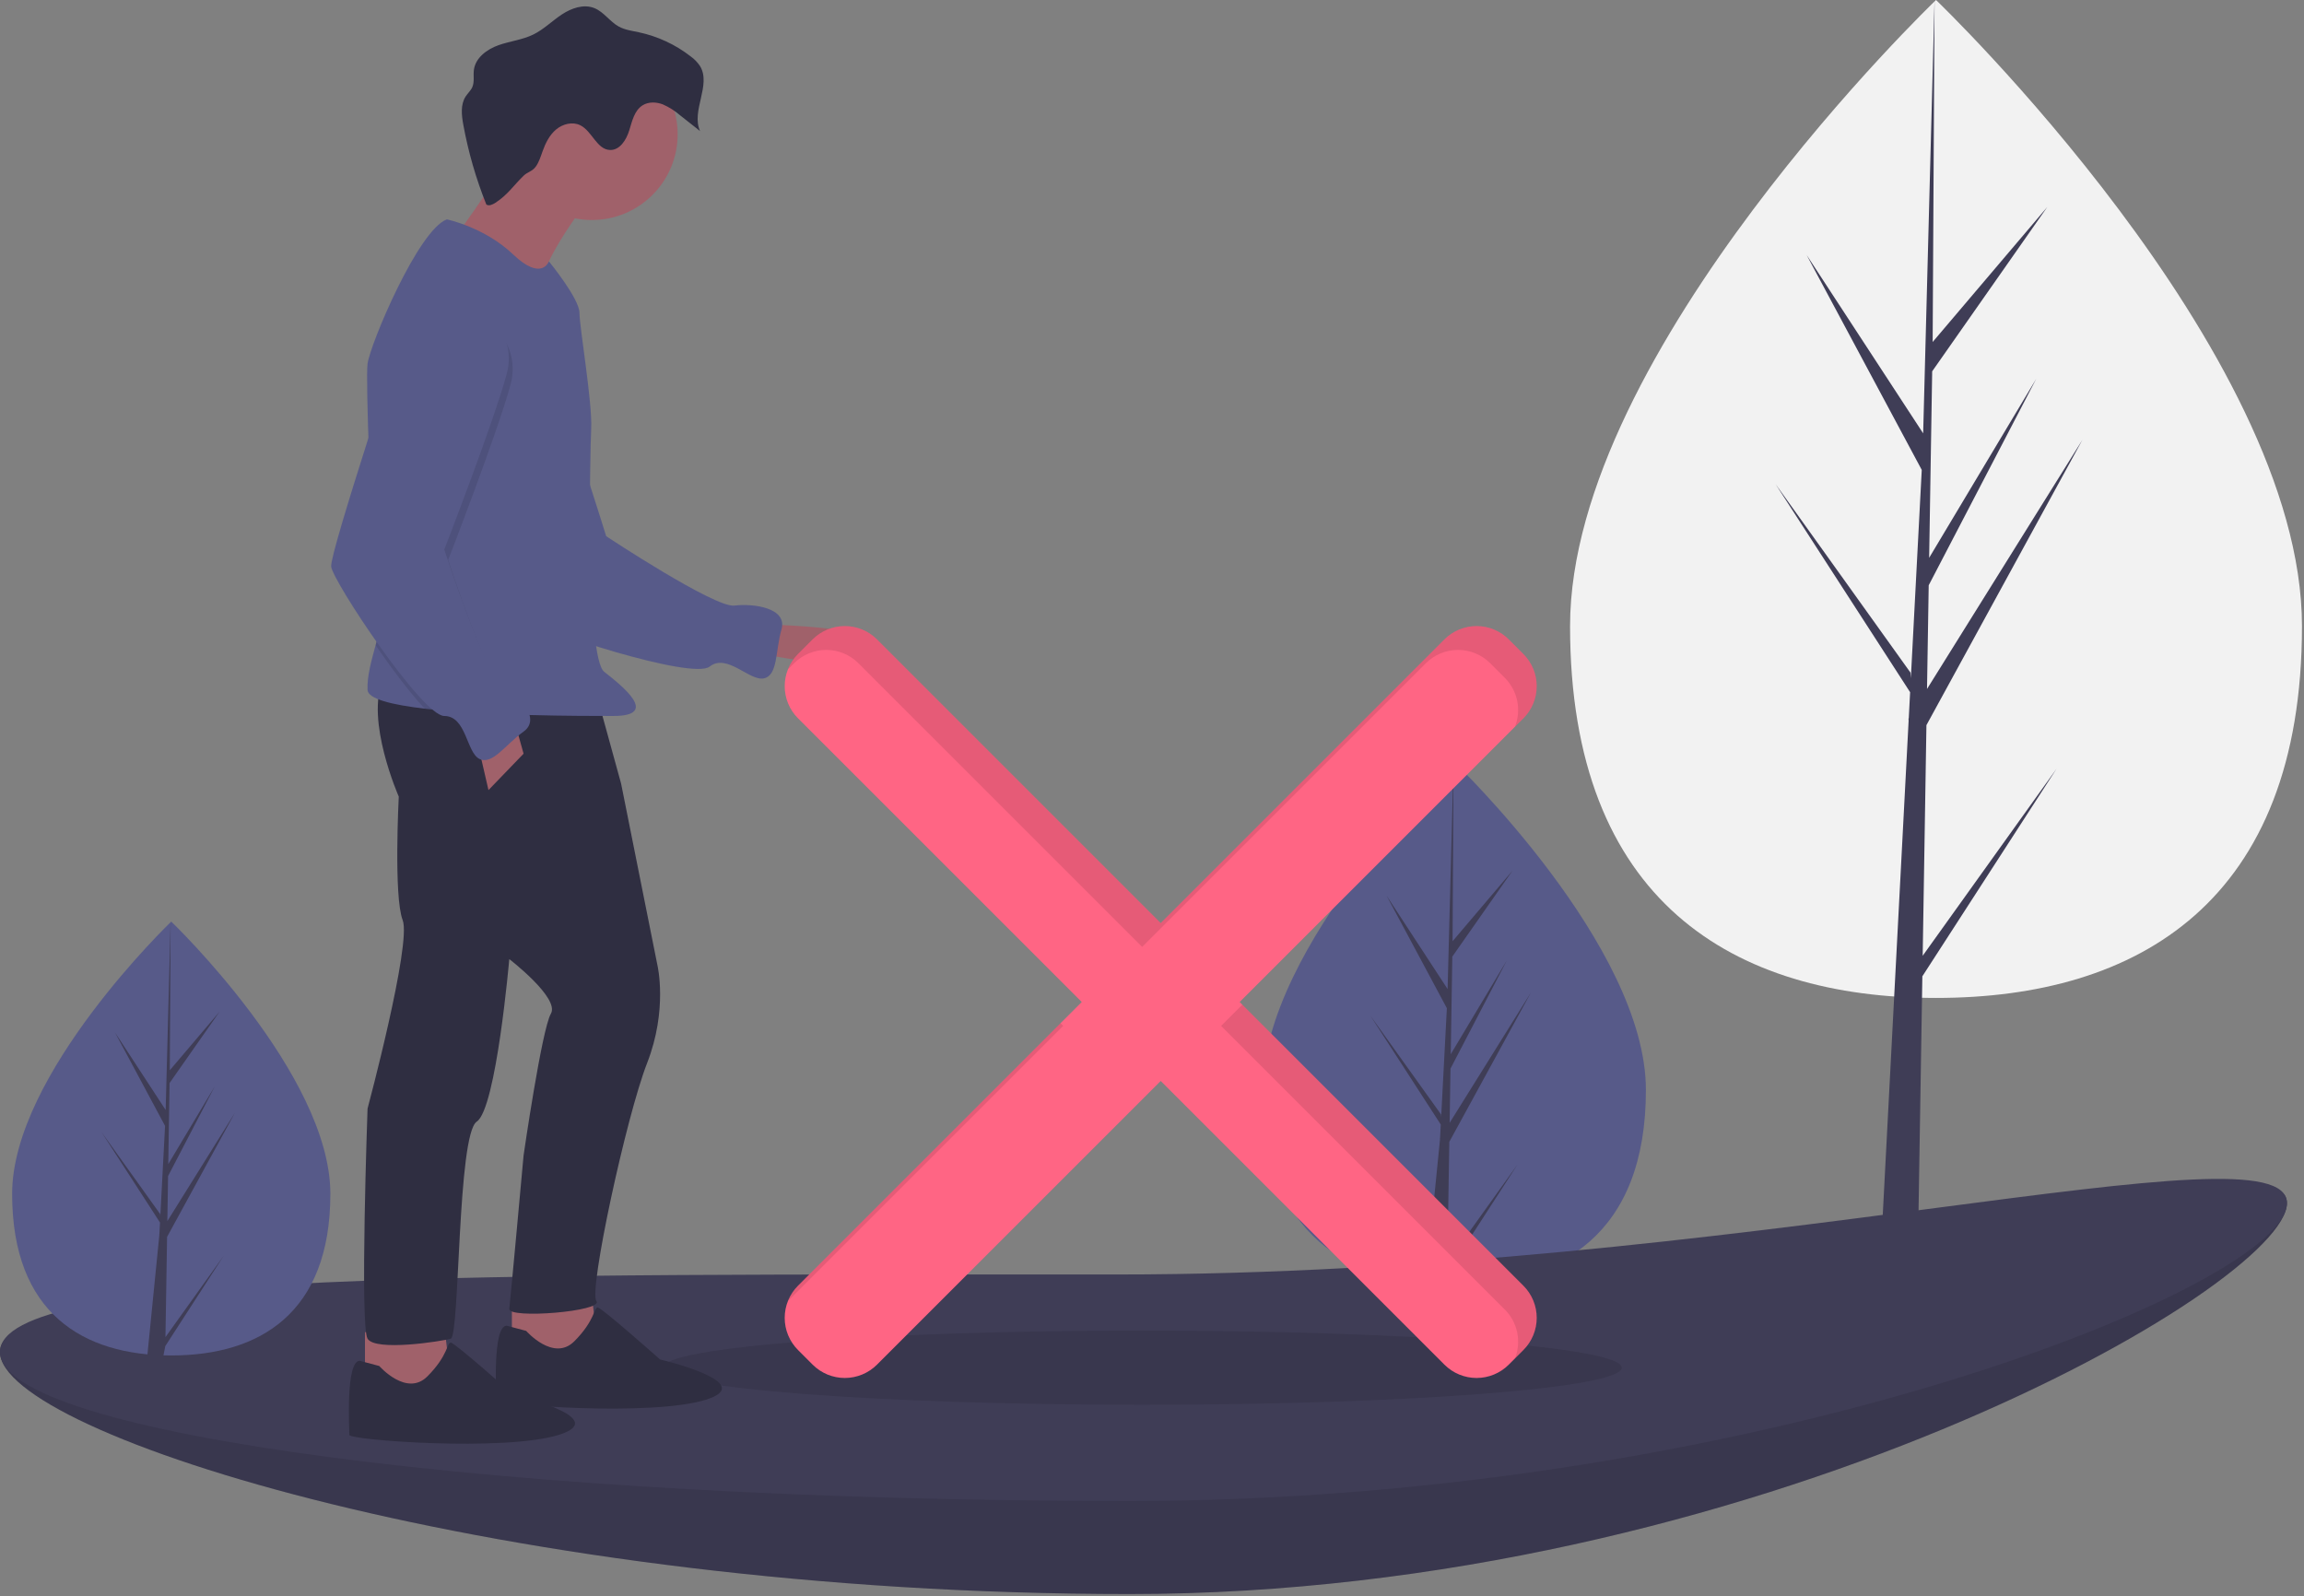 <svg viewBox="0 0 1081 749" fill="none" xmlns="http://www.w3.org/2000/svg">
    <rect x="0" y="0" width="1081" height="749" fill="#808080" stroke="none"/>
    <g clip-path="url(#clip0_2_3)">
        <path
            d="M772.232 511.469C772.232 579.162 731.989 602.798 682.348 602.798C632.706 602.798 592.464 579.162 592.464 511.469C592.464 443.776 682.348 357.66 682.348 357.66C682.348 357.66 772.232 443.776 772.232 511.469Z"
            fill="#575A89" />
        <path
            d="M679.994 535.79L718.305 465.702L680.138 526.903L680.552 501.43L706.956 450.722L680.662 494.688L681.406 448.873L709.68 408.504L681.523 441.669L681.988 357.66L679.191 464.109L650.56 420.284L678.845 473.092L676.166 524.259L676.087 522.901L642.948 476.597L675.986 527.699L675.651 534.098L675.591 534.195L675.619 534.72L668.823 603H677.902L678.992 597.484L711.949 546.507L679.074 592.443L679.994 535.79Z"
            fill="#3F3D56" />
        <path
            d="M1080.05 293.814C1080.05 423.124 1003.18 468.275 908.348 468.275C813.521 468.275 736.647 423.124 736.647 293.814C736.647 164.503 908.348 0 908.348 0C908.348 0 1080.05 164.503 1080.05 293.814Z"
            fill="#F2F2F2" />
        <path
            d="M902.093 448.494L903.851 340.273L977.035 206.388L904.127 323.296L904.918 274.635L955.355 177.771L905.127 261.758V261.759L906.549 174.24L960.558 97.124L906.772 160.478L907.661 0L902.078 212.444L902.537 203.68L847.625 119.628L901.656 220.503L896.54 318.246L896.387 315.652L833.084 227.2L896.196 324.817L895.556 337.041L895.441 337.225L895.494 338.228L882.513 586.21H899.856L901.937 458.123L964.894 360.745L902.093 448.494Z"
            fill="#3F3D56" />
        <path
            d="M1073 564.558C1073 603.154 822.631 748.002 529.948 748.002C237.266 748.002 0 673.037 0 634.442C0 595.846 231.442 641.721 524.125 641.721C816.807 641.721 1073 525.963 1073 564.558Z"
            fill="#3F3D56" />
        <path opacity="0.1"
            d="M1073 564.558C1073 603.154 822.631 748.002 529.948 748.002C237.266 748.002 0 673.037 0 634.442C0 595.846 231.442 641.721 524.125 641.721C816.807 641.721 1073 525.963 1073 564.558Z"
            fill="black" />
        <path
            d="M1073 564.559C1073 603.154 822.631 704.325 529.948 704.325C237.266 704.325 0 673.037 0 634.442C0 595.846 231.442 598.044 524.125 598.044C816.807 598.044 1073 525.963 1073 564.559Z"
            fill="#3F3D56" />
        <path opacity="0.1"
            d="M535.879 659.181C660.167 659.181 760.923 651.387 760.923 641.774C760.923 632.16 660.167 624.367 535.879 624.367C411.59 624.367 310.834 632.16 310.834 641.774C310.834 651.387 411.59 659.181 535.879 659.181Z"
            fill="black" />
        <path
            d="M357.598 292.966C357.598 292.966 423.481 294.186 411.281 305.776C399.08 317.367 353.328 305.776 353.328 305.776L357.598 292.966Z"
            fill="#A0616A" />
        <path
            d="M220.329 152.183C220.329 152.183 246.929 147.433 256.178 168.907C265.427 190.38 284.422 251.622 284.422 251.622C284.422 251.622 335.255 285.27 344.501 284.165C353.747 283.059 369.553 285.315 366.653 295.402C363.754 305.489 365.041 316.927 358.366 318.329C351.692 319.73 341.076 306.349 332.951 312.794C324.827 319.24 252.421 295.698 247.773 290.82C243.125 285.942 204.494 180.319 204.494 180.319C204.494 180.319 206.039 151.839 220.329 152.183Z"
            fill="#575A89" />
        <path d="M277.379 605.607L280.429 631.228L254.808 637.939L240.167 631.228V608.657L277.379 605.607Z"
            fill="#A0616A" />
        <path d="M208.445 622.078L211.495 647.699L185.874 654.41L171.233 647.699V625.128L208.445 622.078Z"
            fill="#A0616A" />
        <path
            d="M279.819 325.602L291.41 367.695L308.49 453.099C308.49 453.099 313.371 473.84 303.61 498.852C293.85 523.863 276.159 605.607 279.819 610.487C283.479 615.368 238.337 619.028 238.947 614.147C239.557 609.267 245.657 542.164 245.657 542.164C245.657 542.164 254.198 482.991 258.468 475.67C262.738 468.35 238.947 450.049 238.947 450.049C238.947 450.049 232.847 520.203 223.696 526.303C214.546 532.403 215.766 626.958 211.495 628.178C207.225 629.398 176.114 634.279 172.453 628.178C168.793 622.078 172.453 520.203 172.453 520.203C172.453 520.203 193.194 442.729 188.924 431.748C184.654 420.767 187.094 373.795 187.094 373.795C187.094 373.795 171.233 337.803 179.774 318.892L279.819 325.602Z"
            fill="#2F2E41" />
        <path
            d="M277.989 91.35C277.989 91.35 252.368 123.072 253.588 137.102C254.808 151.133 213.326 111.481 213.326 111.481C213.326 111.481 243.217 71.219 243.217 62.679C243.217 54.138 277.989 91.35 277.989 91.35Z"
            fill="#A0616A" />
        <path
            d="M277.684 103.246C299.92 103.246 317.946 85.22 317.946 62.984C317.946 40.748 299.92 22.721 277.684 22.721C255.448 22.721 237.422 40.748 237.422 62.984C237.422 85.22 255.448 103.246 277.684 103.246Z"
            fill="#A0616A" />
        <path
            d="M176.217 302.781C174.393 309.577 172.13 317.282 172.453 323.772C172.661 327.975 183.818 330.733 199.246 332.538C213.551 334.216 231.529 335.07 247.871 335.509C265.032 335.973 280.374 335.973 287.749 335.973C309.71 335.973 292.02 321.942 283.479 315.232C274.939 308.522 276.769 213.357 277.379 201.156C277.989 188.955 271.888 153.573 271.888 146.863C271.888 140.153 257.534 122.639 257.534 122.639C257.534 122.639 254.198 132.222 240.777 119.412C227.356 106.601 209.665 102.941 209.665 102.941C196.244 107.821 173.673 161.504 172.453 170.654C171.959 174.369 172.368 193.396 173.197 215.12C174.399 246.872 176.498 284.407 177.944 288.39C179.084 291.532 177.822 296.803 176.217 302.781Z"
            fill="#575A89" />
        <path d="M241.387 338.413L245.657 353.664L229.186 370.745L223.696 346.953L241.387 338.413Z" fill="#A0616A" />
        <path
            d="M246.877 624.518C246.877 624.518 259.688 639.159 269.449 629.398C279.209 619.638 278.599 613.537 280.429 613.537C282.259 613.537 309.711 637.939 309.711 637.939C309.711 637.939 356.683 648.919 331.062 656.85C305.44 664.78 232.847 659.29 232.847 656.85C232.847 654.41 231.017 622.078 237.727 622.078L246.877 624.518Z"
            fill="#2F2E41" />
        <path
            d="M177.944 640.989C177.944 640.989 190.754 655.63 200.515 645.869C210.275 636.109 209.665 630.008 211.496 630.008C213.326 630.008 240.777 654.41 240.777 654.41C240.777 654.41 287.75 665.39 262.128 673.321C236.507 681.251 163.913 675.761 163.913 673.321C163.913 670.88 162.083 638.549 168.793 638.549L177.944 640.989Z"
            fill="#2F2E41" />
        <path
            d="M232.481 95.123C231.18 95.963 229.487 96.815 228.185 95.977C223.343 83.901 219.724 71.371 217.382 58.574C216.559 54.078 215.989 49.081 218.486 45.254C219.471 43.745 220.889 42.511 221.61 40.859C222.703 38.358 221.983 35.462 222.346 32.757C223.107 27.09 228.464 23.137 233.851 21.22C239.239 19.303 245.09 18.708 250.225 16.193C255.101 13.804 259.006 9.843 263.527 6.837C268.049 3.83 273.84 1.775 278.875 3.806C283.33 5.603 286.104 10.144 290.315 12.456C293.172 14.024 296.487 14.461 299.677 15.134C308.54 17.015 316.862 20.881 324.016 26.442C325.757 27.684 327.258 29.231 328.446 31.009C333.849 39.904 324.175 51.998 328.443 61.49L319.216 54.209C316.752 52.054 313.974 50.288 310.976 48.972C307.92 47.815 304.301 47.675 301.524 49.399C297.628 51.819 296.572 56.875 295.211 61.255C293.85 65.635 290.84 70.492 286.255 70.379C280.02 70.227 277.839 61.525 272.243 58.77C268.595 56.974 264.003 58.157 260.893 60.776C257.784 63.395 255.918 67.196 254.549 71.024C253.694 73.417 252.891 76.114 251.372 78.188C249.697 80.475 247.554 80.659 245.765 82.367C241.107 86.813 238.243 91.4 232.481 95.123Z"
            fill="#2F2E41" />
        <path opacity="0.1"
            d="M176.217 302.781C183.8 313.78 192.347 325.127 199.246 332.538C213.551 334.216 231.529 335.07 247.872 335.509C244.952 331.551 241.301 328.188 237.117 325.602C229.187 320.722 210.276 262.769 210.276 262.769C210.276 262.769 233.457 202.986 239.557 180.415C245.657 157.844 221.866 145.033 221.866 145.033C210.886 135.882 191.975 157.234 191.975 157.234C191.975 157.234 182.324 186.344 173.198 215.12C174.399 246.872 176.498 284.407 177.944 288.39C179.085 291.532 177.822 296.803 176.217 302.781Z"
            fill="black" />
        <path
            d="M220.036 140.153C220.036 140.153 243.827 152.963 237.727 175.534C231.627 198.106 208.445 257.889 208.445 257.889C208.445 257.889 227.356 315.842 235.287 320.722C243.217 325.602 254.198 337.193 245.657 343.293C237.117 349.394 231.017 359.154 224.916 356.104C218.816 353.054 218.816 335.973 208.445 335.973C198.075 335.973 155.983 272.53 155.373 265.819C154.763 259.109 190.144 152.353 190.144 152.353C190.144 152.353 209.055 131.002 220.036 140.153Z"
            fill="#575A89" />
        <path
            d="M714.746 306.892L707.883 300.029C703.88 296.026 698.451 293.777 692.79 293.777C687.129 293.777 681.7 296.026 677.697 300.029L544.582 433.144L411.467 300.029C407.464 296.026 402.035 293.777 396.374 293.777C390.713 293.777 385.284 296.026 381.281 300.029L374.418 306.892C372.436 308.874 370.863 311.227 369.791 313.817C368.718 316.406 368.166 319.182 368.166 321.985C368.166 324.788 368.718 327.564 369.791 330.153C370.863 332.743 372.436 335.096 374.418 337.078L507.533 470.193L374.418 603.309C372.436 605.291 370.863 607.644 369.791 610.233C368.718 612.823 368.166 615.599 368.166 618.402C368.166 621.205 368.718 623.98 369.791 626.57C370.863 629.16 372.436 631.513 374.418 633.495L381.281 640.358C385.284 644.36 390.713 646.609 396.374 646.609C402.035 646.609 407.464 644.36 411.467 640.358L544.582 507.242L677.697 640.358C681.7 644.36 687.129 646.609 692.79 646.609C698.451 646.609 703.88 644.36 707.883 640.358L714.746 633.495C718.749 629.492 720.998 624.063 720.998 618.402C720.998 612.741 718.749 607.311 714.746 603.309L581.631 470.193L714.746 337.078C718.749 333.075 720.998 327.646 720.998 321.985C720.998 316.324 718.749 310.895 714.746 306.892Z"
            fill="#FF6584" />
        <path opacity="0.1"
            d="M369.667 610.546L498.829 481.383L497.586 480.14L374.417 603.309C372.354 605.37 370.737 607.833 369.667 610.546Z"
            fill="black" />
        <path opacity="0.1"
            d="M372.577 311.219C376.58 307.216 382.009 304.967 387.67 304.967C393.331 304.967 398.76 307.216 402.763 311.219L535.878 444.334L668.993 311.219C672.996 307.216 678.426 304.967 684.087 304.967C689.748 304.967 695.177 307.216 699.18 311.219L706.042 318.082C708.987 321.027 711.005 324.769 711.849 328.846C712.693 332.924 712.326 337.159 710.793 341.031L714.746 337.078C716.728 335.096 718.3 332.743 719.373 330.153C720.445 327.564 720.998 324.788 720.998 321.985C720.998 319.182 720.445 316.406 719.373 313.817C718.3 311.227 716.728 308.874 714.746 306.892L707.883 300.029C703.88 296.026 698.451 293.777 692.79 293.777C687.129 293.777 681.7 296.026 677.697 300.029L544.582 433.144L411.466 300.029C407.464 296.026 402.034 293.777 396.373 293.777C390.712 293.777 385.283 296.026 381.28 300.029L374.417 306.892C372.354 308.953 370.737 311.417 369.667 314.129L372.577 311.219Z"
            fill="black" />
        <path opacity="0.1"
            d="M582.874 471.437L572.927 481.383L706.042 614.499C708.987 617.443 711.005 621.185 711.849 625.263C712.693 629.341 712.326 633.576 710.793 637.448L714.746 633.495C716.728 631.513 718.3 629.16 719.373 626.57C720.445 623.98 720.997 621.205 720.997 618.402C720.997 615.599 720.445 612.823 719.373 610.233C718.3 607.644 716.728 605.291 714.746 603.309L582.874 471.437Z"
            fill="black" />
        <path
            d="M155 560.192C155 616.414 121.577 636.044 80.348 636.044C39.119 636.044 5.696 616.414 5.696 560.192C5.696 503.971 80.348 432.448 80.348 432.448C80.348 432.448 155 503.971 155 560.192Z"
            fill="#575A89" />
        <path
            d="M78.393 580.392L110.212 522.181L78.513 573.011L78.857 551.854L100.786 509.739L78.948 546.255L79.566 508.204L103.048 474.675L79.663 502.221L80.049 432.448L77.726 520.858L53.947 484.46L77.438 528.318L75.214 570.815L75.148 569.687L47.625 531.23L75.064 573.672L74.786 578.987L74.736 579.067L74.759 579.503L69.115 636.212H76.656L77.561 631.631L104.933 589.293L77.629 627.444L78.393 580.392Z"
            fill="#3F3D56" />
    </g>
    <defs>
        <clipPath id="clip0_2_3">
            <rect width="1080.05" height="748.002" fill="white" />
        </clipPath>
    </defs>
</svg>
